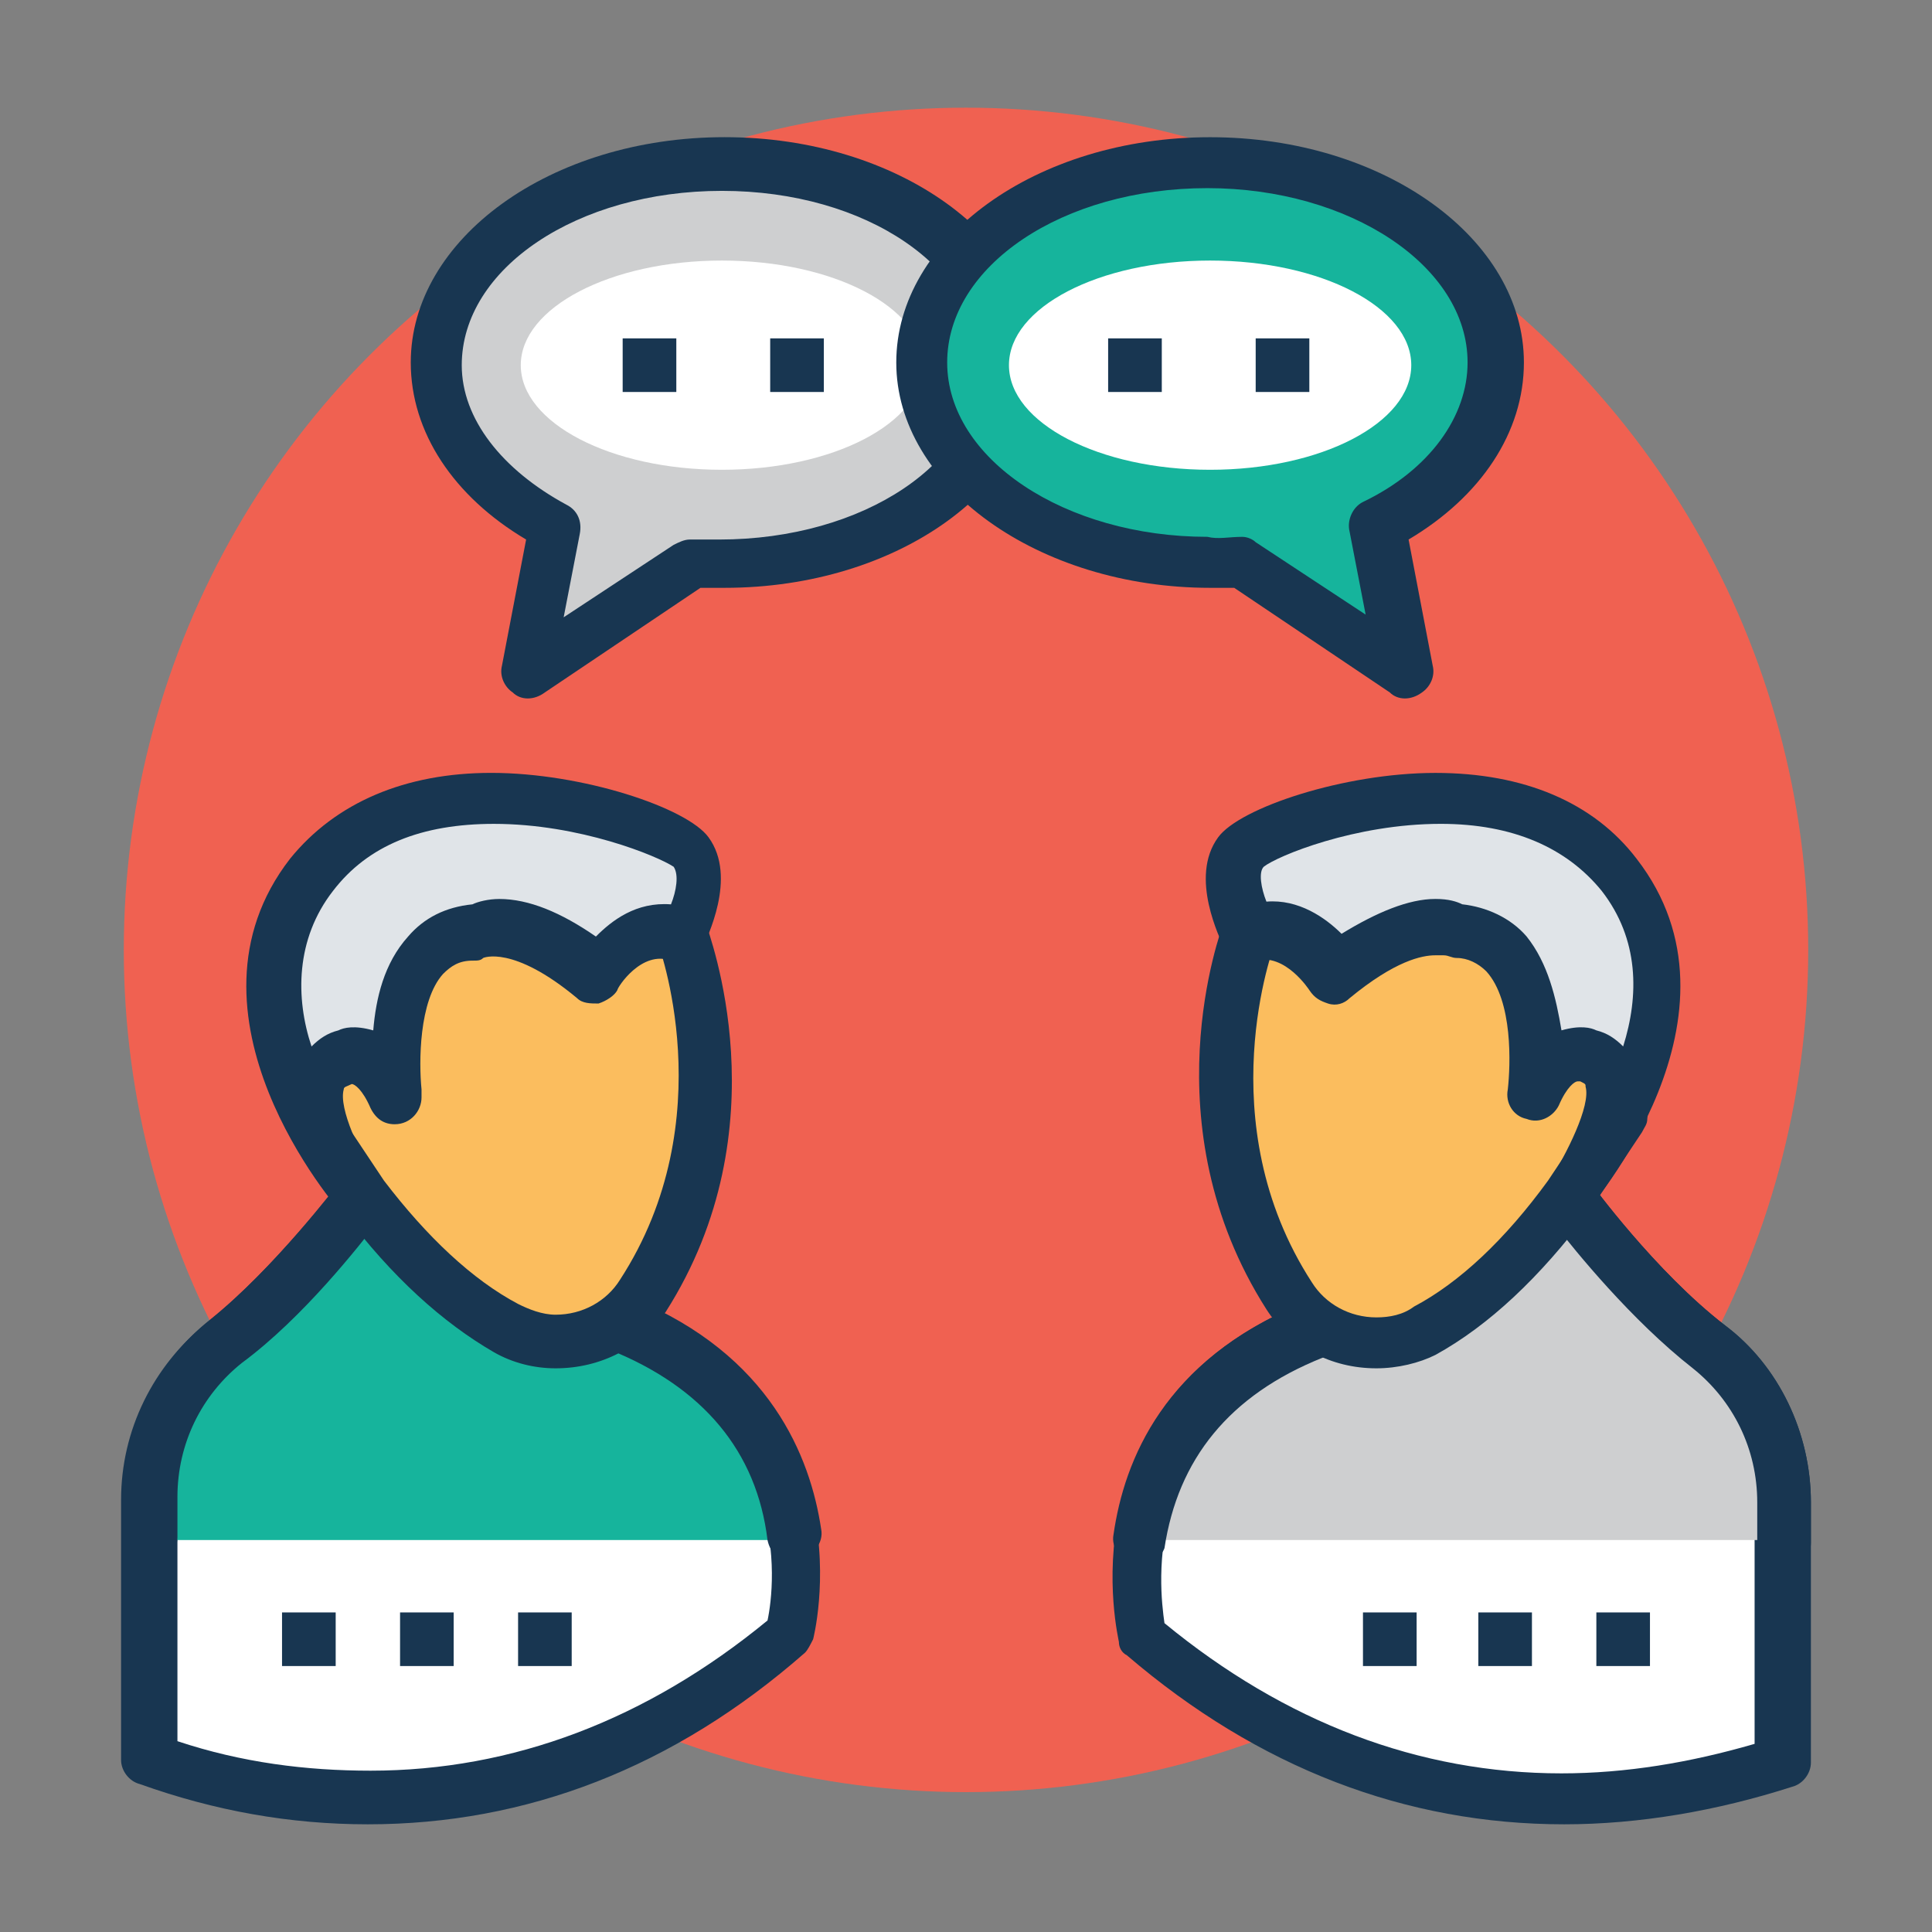 <?xml version="1.0" encoding="utf-8"?>
<!-- Generator: Adobe Illustrator 16.0.0, SVG Export Plug-In . SVG Version: 6.00 Build 0)  -->
<!DOCTYPE svg PUBLIC "-//W3C//DTD SVG 1.1//EN" "http://www.w3.org/Graphics/SVG/1.1/DTD/svg11.dtd">
<svg version="1.1" id="Layer_1" xmlns="http://www.w3.org/2000/svg" xmlns:xlink="http://www.w3.org/1999/xlink" x="0px" y="0px"
	 width="100px" height="100px" viewBox="0 0 100 100" enable-background="new 0 0 100 100" xml:space="preserve">
<rect x="0" y="0" width="100" height="100" fill="#808080" stroke="none"/>
<g>
	<circle fill="#F06151" cx="50" cy="49.167" r="43.593"/>
	<path fill="#FFFFFF" d="M88.318,69.574C84.57,66.66,81.1,61.939,81.1,61.939l-2.223-0.416l-10.969,7.219
		c-11.799,4.859-8.883,15.967-8.883,15.967c13.049,10.967,26.238,8.746,33.18,6.387V77.627
		C92.205,74.434,90.818,71.381,88.318,69.574z"/>
	<path fill="#183651" d="M80.959,94.426L80.959,94.426c-8.189,0-15.826-2.914-22.629-8.746c-0.277-0.139-0.416-0.416-0.416-0.693
		c0-0.139-3.055-12.357,9.441-17.494l10.967-7.08c0.277-0.137,0.693-0.277,0.971-0.137l2.223,0.416c0.277,0,0.693,0.277,0.832,0.555
		c0,0,3.332,4.58,6.943,7.357c2.775,2.082,4.441,5.555,4.441,9.164v13.465c0,0.557-0.416,1.111-0.971,1.25
		C88.873,93.732,84.846,94.426,80.959,94.426z M60.273,84.014c6.248,5.137,13.189,7.775,20.547,7.775l0,0
		c3.334,0,6.664-0.557,9.998-1.527V77.766c0-2.775-1.252-5.275-3.334-6.941c-3.191-2.498-6.107-6.107-7.08-7.357l-1.248-0.277
		l-10.553,6.941c-0.139,0-0.139,0.139-0.277,0.139C59.025,73.879,59.996,82.07,60.273,84.014z"/>
	<path fill="#CECFD0" d="M92.205,79.711v-2.084c0-3.191-1.387-6.107-3.887-8.053C84.57,66.66,81.1,61.939,81.1,61.939l-2.223-0.416
		l-10.969,7.219c-6.523,2.639-8.467,7.359-9.023,10.969"/>
	<path fill="#183651" d="M58.885,80.959h-0.139c-0.693-0.139-1.248-0.832-1.111-1.527c0.557-3.887,2.639-9.023,9.721-11.939
		l10.967-7.08c0.277-0.139,0.693-0.277,0.971-0.139l2.223,0.418c0.277,0,0.693,0.277,0.832,0.555c0,0,3.332,4.58,6.943,7.357
		c2.775,2.082,4.441,5.553,4.441,9.162v2.082c0,0.695-0.555,1.389-1.389,1.389c-0.693,0-1.389-0.555-1.389-1.389v-2.082
		c0-2.775-1.248-5.275-3.332-6.941c-3.193-2.498-6.107-6.107-7.08-7.357l-1.25-0.277l-10.551,6.941
		c-0.139,0-0.139,0.139-0.277,0.139c-4.859,1.943-7.496,5.275-8.191,9.857C60.135,80.543,59.58,80.959,58.885,80.959z"/>
	<path fill="#FBBD5E" d="M80.127,47.502l-5.275-3.055l-9.162,1.666l-0.973,2.221c0,0-3.748,9.719,2.082,18.742
		c1.527,2.361,4.582,3.055,7.08,1.805c2.084-1.111,4.582-3.193,7.357-6.941l2.777-4.164l0.416-5.277L80.127,47.502z"/>
	<path fill="#183651" d="M71.242,70.824L71.242,70.824c-2.361,0-4.443-1.109-5.693-3.055c-6.107-9.578-2.359-19.574-2.221-19.99
		l1.109-2.221c0.141-0.418,0.557-0.695,0.973-0.695l9.164-1.666c0.277,0,0.693,0,0.971,0.139l5.275,3.055
		c0.141,0.139,0.279,0.139,0.418,0.277l4.164,4.998c0.277,0.277,0.277,0.695,0.277,0.973l-0.416,5.275
		c0,0.277-0.139,0.416-0.277,0.693l-2.777,4.166c-2.498,3.33-5.137,5.83-7.912,7.357C73.463,70.547,72.352,70.824,71.242,70.824z
		 M65.965,48.889c0,0-3.469,9.164,1.943,17.494c0.695,1.109,1.945,1.805,3.334,1.805l0,0c0.693,0,1.387-0.139,1.943-0.557
		c2.359-1.248,4.721-3.471,6.941-6.523l2.5-3.75l0.277-4.303l-3.748-4.443l-4.584-2.637l-7.912,1.527L65.965,48.889z"/>
	<path fill="#E0E4E8" d="M64.717,48.334c0,0-1.527-2.775-0.418-4.303c1.111-1.527,13.885-5.971,19.576,1.248
		c5.693,7.219-2.637,16.66-2.637,16.66s4.303-6.248,0.971-7.357c0,0-1.525-0.695-2.775,1.943c0,0,0.971-8.191-4.027-8.469
		c0,0-2.082-1.25-6.387,2.221C69.16,50.416,67.355,47.361,64.717,48.334z"/>
	<path fill="#183651" d="M81.236,63.328c-0.277,0-0.553-0.139-0.832-0.277c-0.555-0.416-0.693-1.25-0.277-1.805
		c0.973-1.527,2.221-4.027,1.943-4.998c0-0.139,0-0.139-0.277-0.277h-0.139c-0.139,0-0.555,0.277-0.971,1.248
		c-0.279,0.557-0.973,0.973-1.668,0.695c-0.693-0.139-1.109-0.834-0.971-1.527c0.139-1.25,0.277-4.582-1.111-6.109
		c-0.416-0.416-0.971-0.693-1.527-0.693c-0.277,0-0.416-0.139-0.693-0.139c0,0-0.141,0-0.416,0c-0.695,0-2.084,0.277-4.443,2.221
		c-0.277,0.277-0.693,0.416-1.111,0.277c-0.416-0.139-0.693-0.277-0.971-0.693c0,0-1.25-1.943-2.777-1.527
		c-0.695,0.277-1.389,0-1.666-0.693c-0.139-0.418-1.805-3.611-0.277-5.693c1.111-1.527,6.525-3.332,11.246-3.332
		c4.58,0,8.189,1.527,10.412,4.443c6.248,8.051-2.361,18.049-2.777,18.465C81.932,63.189,81.516,63.328,81.236,63.328z
		 M82.627,53.332c0.555,0.139,0.971,0.416,1.387,0.832c0.832-2.637,0.832-5.553-1.109-8.051c-1.805-2.223-4.582-3.471-8.332-3.471
		c-4.441,0-8.467,1.666-9.162,2.221c-0.277,0.277-0.139,1.111,0.139,1.805c1.666-0.139,3.055,0.834,3.889,1.666
		c1.805-1.109,3.471-1.805,4.857-1.805c0.695,0,1.111,0.139,1.389,0.277c1.25,0.139,2.5,0.695,3.332,1.666
		c1.111,1.389,1.527,3.193,1.805,4.859C81.793,53.055,82.348,53.193,82.627,53.332z"/>
	<path fill="#FFFFFF" d="M11.682,69.574c3.75-2.914,7.221-7.635,7.221-7.635l2.221-0.416l10.967,7.219
		c11.801,4.859,8.748,15.967,8.748,15.967c-13.051,10.967-26.24,8.746-33.043,6.385V77.627C7.795,74.434,9.184,71.381,11.682,69.574
		z"/>
	<path fill="#183651" d="M19.041,94.426c-4.027,0-7.914-0.693-11.801-2.082c-0.557-0.139-0.973-0.693-0.973-1.248V77.627
		c0-3.609,1.666-6.941,4.443-9.162c3.471-2.777,6.803-7.219,6.941-7.357c0.139-0.277,0.555-0.416,0.832-0.557l2.223-0.416
		c0.416,0,0.693,0,0.971,0.141l10.969,7.078c12.633,5.275,9.441,17.494,9.441,17.494c-0.141,0.277-0.279,0.555-0.418,0.693
		C34.867,91.512,27.232,94.426,19.041,94.426z M9.184,90.123c3.332,1.109,6.664,1.527,9.996,1.527
		c7.357,0,14.299-2.639,20.547-7.775c0.416-1.943,1.25-10.135-8.053-14.021c-0.139,0-0.139-0.139-0.277-0.139l-10.551-6.941
		l-1.25,0.416c-0.973,1.25-3.887,4.998-7.08,7.357c-2.082,1.666-3.332,4.166-3.332,6.941V90.123z"/>
	<path fill="#16B49C" d="M41.115,79.711c-0.418-3.611-2.498-8.191-9.025-10.969l-10.967-7.219l-2.361,0.416
		c0,0-3.471,4.721-7.219,7.635c-2.498,1.945-3.887,4.859-3.887,8.053v2.084"/>
	<path fill="#183651" d="M41.115,80.959c-0.695,0-1.25-0.555-1.389-1.248c-0.557-4.582-3.332-7.914-8.191-9.857
		c-0.139,0-0.139-0.139-0.277-0.139l-10.551-6.941l-1.111,0.416c-0.973,1.25-3.887,4.998-7.08,7.357
		c-2.082,1.666-3.332,4.166-3.332,6.941v2.082c0,0.695-0.557,1.389-1.389,1.389c-0.834,0-1.389-0.555-1.389-1.389v-2.082
		c0-3.609,1.666-6.941,4.441-9.162c3.473-2.777,6.805-7.219,6.943-7.357c0.139-0.277,0.555-0.418,0.832-0.557l2.223-0.416
		c0.416,0,0.693,0,0.971,0.139l10.969,7.08c7.08,2.916,9.162,8.191,9.719,11.939c0.139,0.693-0.418,1.389-1.111,1.527
		C41.254,80.959,41.115,80.959,41.115,80.959z"/>
	<path fill="#FBBD5E" d="M35.283,48.334l-0.971-2.221l-9.164-1.666l-5.275,3.055l-4.164,4.996l0.416,5.277l2.777,4.164
		c2.775,3.748,5.414,5.691,7.357,6.941c2.498,1.389,5.555,0.557,7.08-1.805C39.033,58.053,35.283,48.334,35.283,48.334z"/>
	<path fill="#183651" d="M28.758,70.824L28.758,70.824c-1.109,0-2.221-0.277-3.191-0.832c-2.639-1.527-5.277-3.889-7.775-7.219
		l-2.777-4.166c-0.139-0.139-0.139-0.416-0.277-0.693l-0.416-5.275c0-0.416,0.139-0.693,0.277-0.973l4.164-4.998
		c0.141-0.139,0.279-0.277,0.418-0.277l5.275-3.055c0.277-0.139,0.555-0.277,0.971-0.139l9.164,1.666
		c0.416,0.139,0.832,0.416,0.971,0.695l0.973,2.221c0.139,0.555,4.027,10.551-2.082,20.131
		C33.201,69.715,31.119,70.824,28.758,70.824z M17.375,57.357l2.498,3.75c2.223,2.914,4.582,5.137,6.943,6.385
		c0.553,0.277,1.248,0.557,1.941,0.557c1.389,0,2.639-0.695,3.332-1.805c5.416-8.33,1.943-17.492,1.943-17.492l-0.693-1.527
		l-7.912-1.527l-4.582,2.637l-3.75,4.443L17.375,57.357z"/>
	<path fill="#E0E4E8" d="M35.283,48.334c0,0,1.527-2.775,0.416-4.303c-1.109-1.527-13.883-5.971-19.574,1.248
		s2.637,16.66,2.637,16.66s-4.303-6.248-0.971-7.357c0,0,1.527-0.695,2.777,1.943c0,0-0.973-8.191,4.025-8.469
		c0,0,2.082-1.25,6.387,2.221C30.842,50.416,32.646,47.361,35.283,48.334z"/>
	<path fill="#183651" d="M18.762,63.328c-0.416,0-0.693-0.139-0.971-0.416c-0.416-0.416-9.023-10.414-2.777-18.465
		c2.361-2.916,5.971-4.443,10.412-4.443c4.721,0,10.135,1.805,11.246,3.332c1.527,2.082-0.139,5.275-0.277,5.693
		c-0.277,0.555-0.973,0.832-1.666,0.693c-1.527-0.555-2.775,1.389-2.775,1.527c-0.141,0.277-0.557,0.555-0.973,0.693
		c-0.418,0-0.834,0-1.111-0.277c-3.332-2.777-4.859-2.082-4.859-2.082c-0.139,0.139-0.277,0.139-0.555,0.139
		c-0.695,0-1.111,0.277-1.527,0.693c-1.25,1.389-1.25,4.582-1.111,5.971c0,0.139,0,0.277,0,0.416c0,0.695-0.555,1.389-1.389,1.389
		l0,0c-0.555,0-0.971-0.277-1.248-0.832c-0.418-0.973-0.834-1.25-0.973-1.25c-0.277,0.139-0.416,0.139-0.416,0.277
		c-0.277,0.973,0.832,3.332,1.805,4.859c0.277,0.277,0.416,0.555,0.416,0.973C20.152,62.773,19.596,63.328,18.762,63.328
		L18.762,63.328z M25.566,42.643c-3.75,0-6.525,1.111-8.33,3.471c-1.945,2.498-1.945,5.553-1.111,8.051
		c0.416-0.416,0.834-0.693,1.389-0.832c0.277-0.139,0.832-0.277,1.805,0c0.139-1.666,0.555-3.471,1.805-4.859
		c0.832-0.971,1.943-1.527,3.332-1.666c0.277-0.139,0.832-0.277,1.387-0.277c1.527,0,3.193,0.695,5,1.945
		c0.832-0.834,2.082-1.807,3.887-1.666c0.277-0.695,0.416-1.527,0.139-1.945C34.033,44.309,30.008,42.643,25.566,42.643z"/>
	<path fill="#CECFD0" d="M37.367,8.627c-8.191,0-14.855,4.582-14.855,10.275c0,3.471,2.498,6.523,6.246,8.33l-1.389,7.496
		l8.471-5.553c0.555,0,1.109,0.139,1.666,0.139c8.189,0,14.854-4.582,14.854-10.273C52.359,13.209,45.695,8.627,37.367,8.627z"/>
	<path fill="#183651" d="M26.537,35.84c-0.416-0.279-0.695-0.832-0.555-1.389l1.25-6.525c-3.75-2.221-5.971-5.553-5.971-9.164
		c0-6.385,7.219-11.662,16.244-11.662c9.023,0,16.242,5.277,16.242,11.662c0,6.387-7.219,11.664-16.242,11.664
		c-0.416,0-0.834,0-1.25,0l-8.053,5.414C27.648,36.256,26.953,36.256,26.537,35.84z M37.367,9.879
		c-7.498,0-13.467,4.025-13.467,9.023c0,2.775,2.082,5.414,5.414,7.219c0.555,0.277,0.832,0.832,0.693,1.527l-0.832,4.303
		l5.691-3.748c0.277-0.139,0.555-0.277,0.832-0.277c0.557,0,0.973,0,1.527,0c7.498,0,13.467-4.025,13.467-9.023
		S44.863,9.879,37.367,9.879z"/>
	<ellipse fill="#FFFFFF" cx="37.367" cy="18.901" rx="10.412" ry="5.415"/>
	<path fill="#16B49C" d="M62.635,8.627c8.191,0,14.855,4.582,14.855,10.275c0,3.471-2.5,6.523-6.248,8.33l1.387,7.496l-8.467-5.553
		c-0.557,0-1.111,0.139-1.666,0.139c-8.191,0-14.855-4.582-14.855-10.273C47.641,13.209,54.305,8.627,62.635,8.627z"/>
	<path fill="#183651" d="M71.936,35.84l-8.053-5.414c-0.416,0-0.832,0-1.248,0c-8.887,0-16.244-5.277-16.244-11.664
		c0-6.385,7.219-11.66,16.244-11.66c9.023,0,16.242,5.275,16.242,11.66c0,3.611-2.221,6.943-5.969,9.164l1.248,6.525
		c0.141,0.557-0.139,1.109-0.555,1.389C73.047,36.256,72.352,36.256,71.936,35.84z M64.299,27.787c0.279,0,0.557,0.139,0.695,0.277
		l5.691,3.748l-0.832-4.303c-0.139-0.557,0.139-1.25,0.693-1.527c3.471-1.666,5.416-4.443,5.416-7.221
		c0-4.996-6.109-9.023-13.467-9.023c-7.498,0-13.469,4.027-13.469,9.023c0,4.998,6.109,9.025,13.469,9.025
		C63.051,27.926,63.605,27.787,64.299,27.787C64.162,27.787,64.162,27.787,64.299,27.787z"/>
	<ellipse fill="#FFFFFF" cx="62.635" cy="18.901" rx="10.412" ry="5.415"/>
	<g>
		<rect x="57.357" y="17.514" fill="#183651" width="2.777" height="2.775"/>
		<rect x="64.994" y="17.514" fill="#183651" width="2.777" height="2.775"/>
		<rect x="32.229" y="17.514" fill="#183651" width="2.777" height="2.775"/>
		<rect x="39.865" y="17.514" fill="#183651" width="2.777" height="2.775"/>
		<rect x="70.547" y="83.459" fill="#183651" width="2.777" height="2.775"/>
		<rect x="76.518" y="83.459" fill="#183651" width="2.775" height="2.775"/>
		<rect x="82.627" y="83.459" fill="#183651" width="2.775" height="2.775"/>
		<rect x="14.598" y="83.459" fill="#183651" width="2.777" height="2.775"/>
		<rect x="20.707" y="83.459" fill="#183651" width="2.775" height="2.775"/>
		<rect x="26.816" y="83.459" fill="#183651" width="2.775" height="2.775"/>
	</g>
</g>
</svg>
